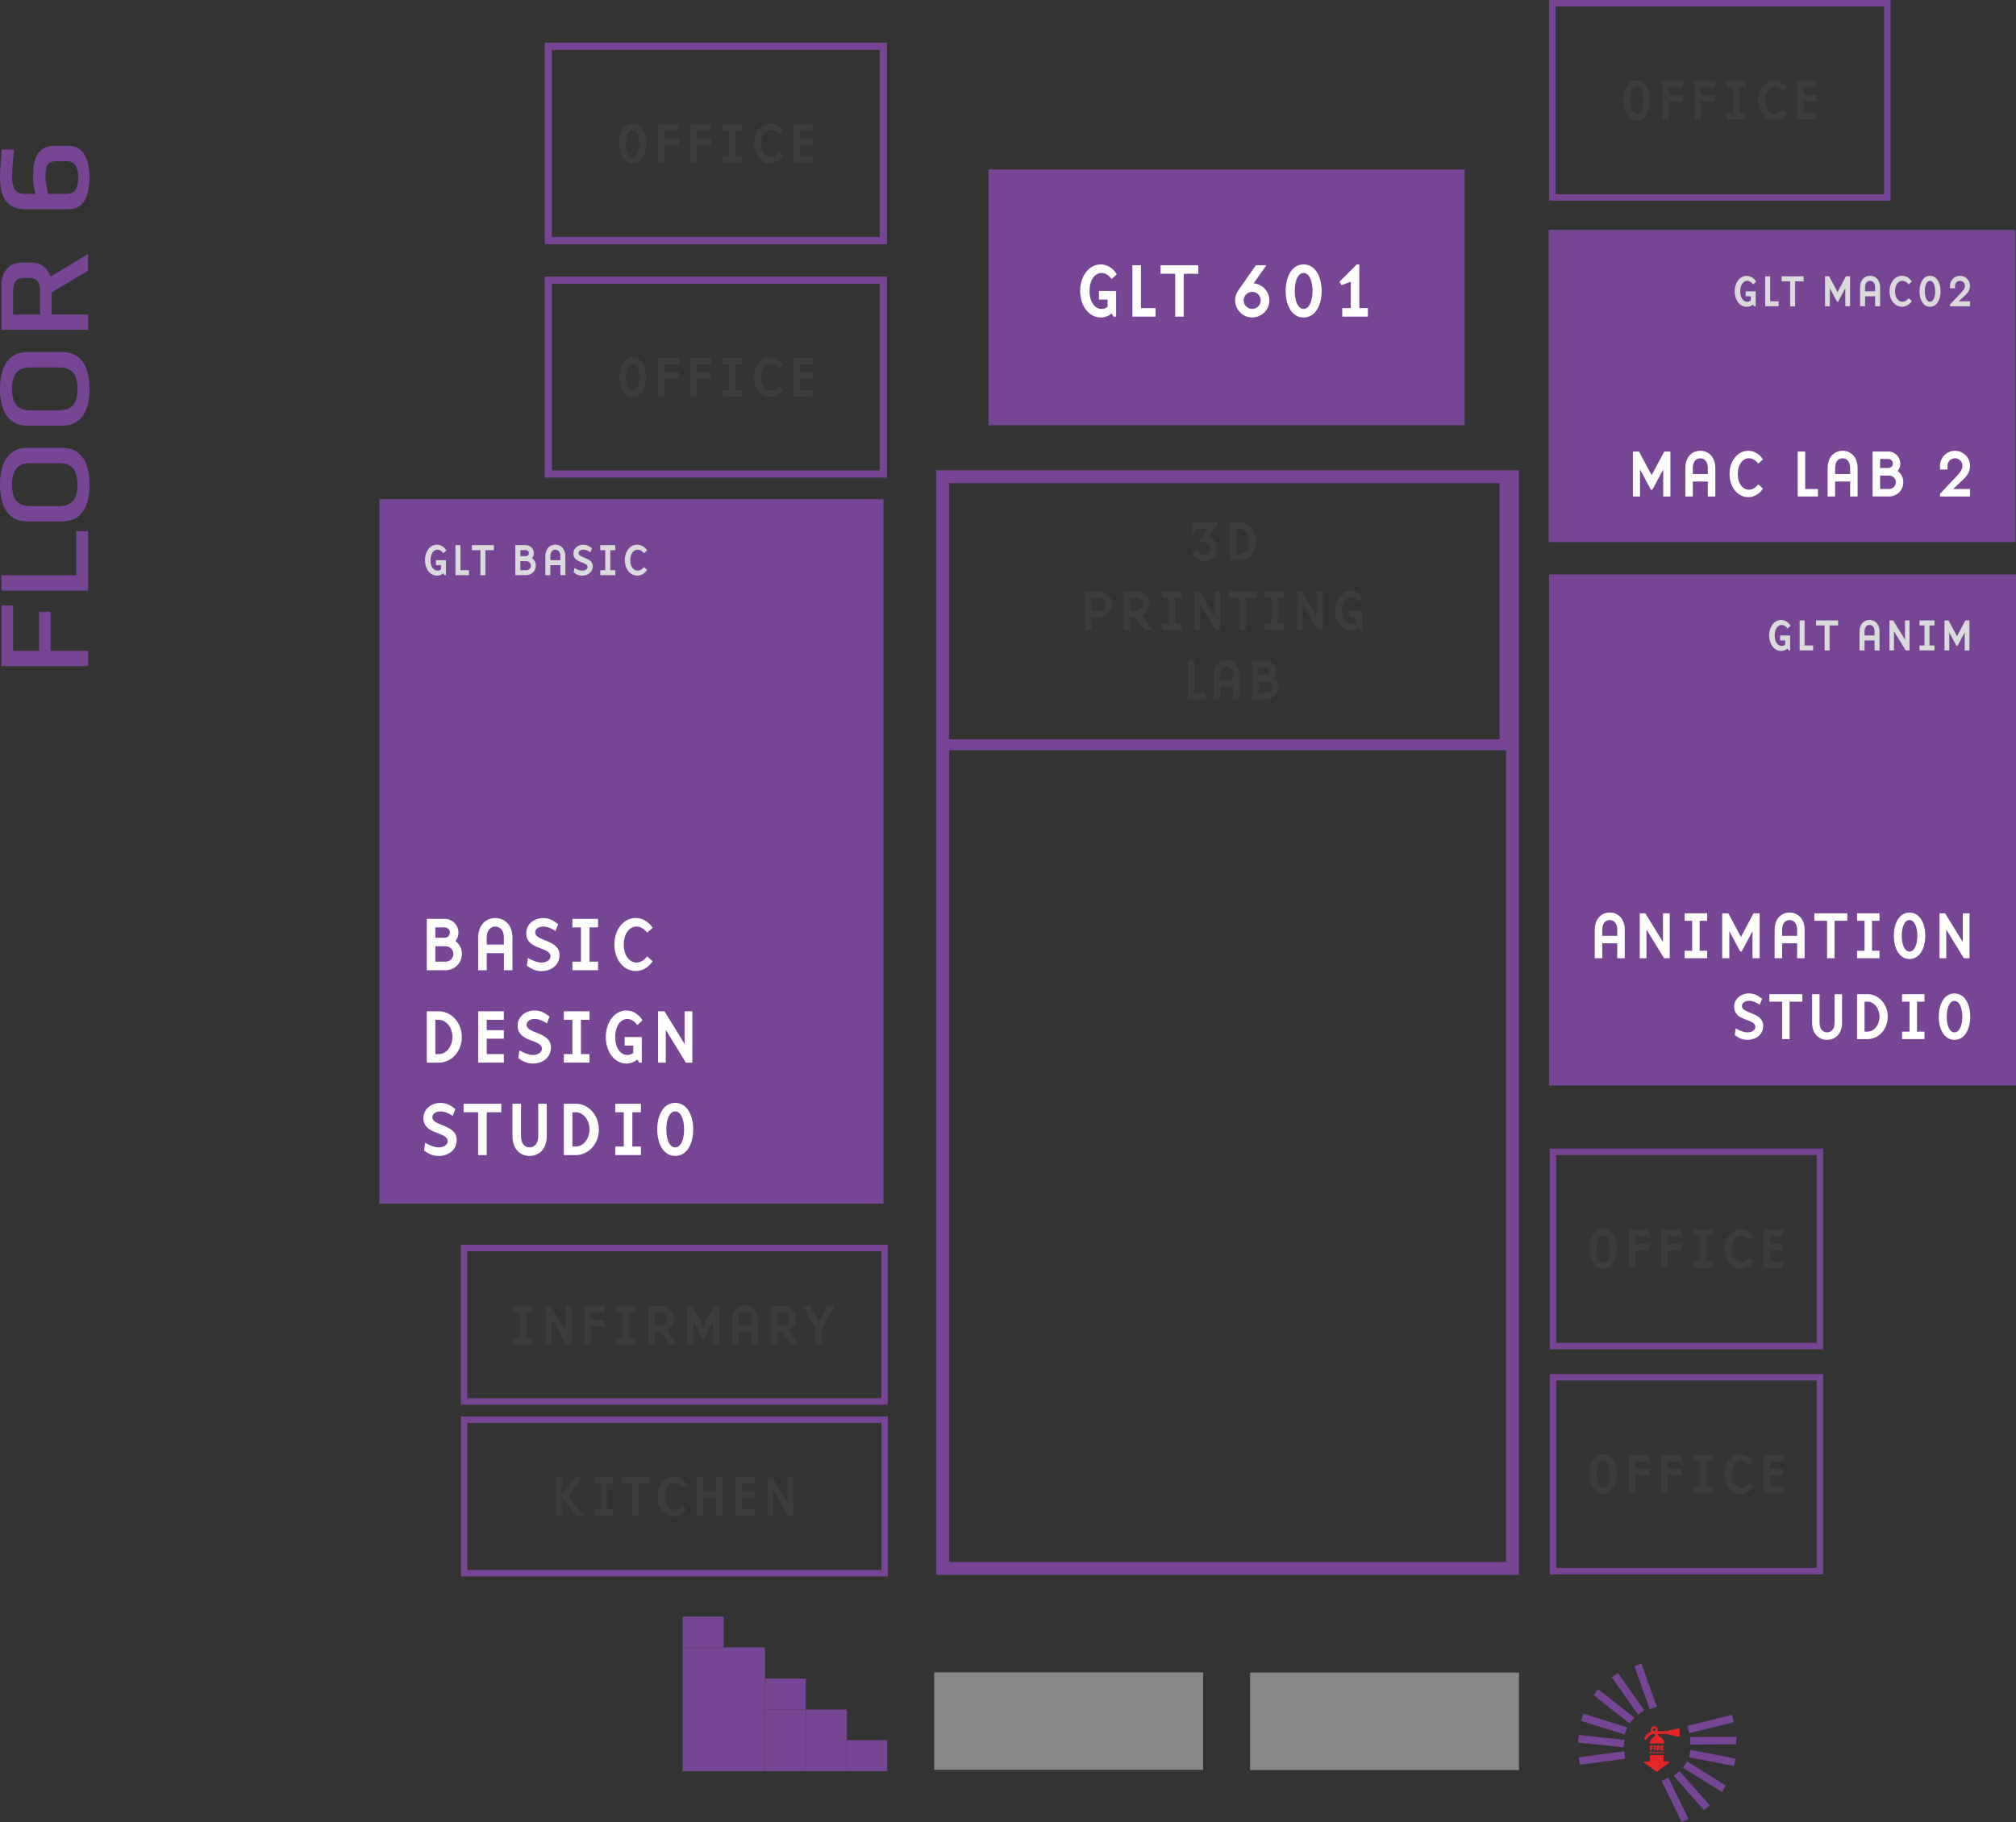 <?xml version="1.0" encoding="UTF-8"?>
<svg id="katman_1" data-name="katman 1" xmlns="http://www.w3.org/2000/svg" viewBox="0 0 628.01 567.74">
  <rect x="0" y="0" width="628.01" height="567.74" fill="#333333" stroke="none"/>
  <defs>
    <style>
      .cls-1 {
        fill: #3c3c3b;
      }

      .cls-2 {
        stroke-width: 3.41px;
      }

      .cls-2, .cls-3, .cls-4, .cls-5 {
        fill: none;
        stroke: #764695;
        stroke-miterlimit: 10;
      }

      .cls-3 {
        stroke-width: 4.01px;
      }

      .cls-6 {
        fill: #e52629;
      }

      .cls-4 {
        stroke-width: 2.24px;
      }

      .cls-5 {
        stroke-width: 2px;
      }

      .cls-7 {
        fill: #dadada;
      }

      .cls-8 {
        fill: #fff;
      }

      .cls-9 {
        fill: #878787;
      }

      .cls-10 {
        fill: #764695;
      }
    </style>
  </defs>
  <rect class="cls-3" x="293.64" y="148.53" width="177.52" height="340.19"/>
  <polygon class="cls-10" points="506.28 547.98 492.09 549.9 491.8 547.59 505.98 545.66 506.28 547.98"/>
  <polygon class="cls-10" points="505.77 544.43 491.56 542.97 491.82 540.64 506.03 542.11 505.77 544.43"/>
  <polygon class="cls-10" points="506.12 540.45 492.51 536.21 493.24 533.98 506.84 538.22 506.12 540.45"/>
  <polygon class="cls-10" points="507.61 537.01 496.41 528.18 497.88 526.36 509.08 535.18 507.61 537.01"/>
  <polygon class="cls-10" points="510.3 534.27 502.07 522.63 504 521.3 512.23 532.94 510.3 534.27"/>
  <polygon class="cls-10" points="513.92 532.58 509.12 519.16 511.34 518.39 516.14 531.81 513.92 532.58"/>
  <g>
    <polygon class="cls-10" points="525.66 537.78 539.55 534.33 540.1 536.6 526.21 540.05 525.66 537.78"/>
    <polygon class="cls-10" points="526.56 541.25 540.84 541.16 540.83 543.5 526.55 543.59 526.56 541.25"/>
    <polygon class="cls-10" points="526.63 545.25 540.62 547.98 540.15 550.28 526.16 547.55 526.63 545.25"/>
    <polygon class="cls-10" points="525.53 548.83 537.62 556.39 536.36 558.36 524.27 550.81 525.53 548.83"/>
    <polygon class="cls-10" points="523.16 551.84 532.6 562.52 530.83 564.05 521.38 553.38 523.16 551.84"/>
    <polygon class="cls-10" points="519.74 553.92 525.97 566.74 523.85 567.74 517.62 554.92 519.74 553.92"/>
  </g>
  <g>
    <path class="cls-6" d="M514.98,543.81v.43s-.53,0-.53,0v.24s.44-.02.44-.02v.41s-.43.01-.43.01l.02.5-.49.03v-1.56s.98-.04.98-.04Z"/>
    <path class="cls-6" d="M515.67,543.84v1.52s-.48.03-.48.03l-.02-1.53.5-.02Z"/>
    <path class="cls-6" d="M516.48,544.9l-.08.02.02.48h-.48s-.02-1.51-.02-1.51l.74-.04.37.06.04.82-.16.08.3.43-.44.2-.29-.54ZM516.36,544.56l.25-.02v-.32s-.26,0-.26,0v.34Z"/>
    <path class="cls-6" d="M518.27,545.38h-.97s0-1.46,0-1.46l.09-.06.84-.02v.39s-.48,0-.48,0v.2s.35,0,.35,0v.36s-.38,0-.38,0v.21s.55-.01.55-.01v.4Z"/>
    <path class="cls-6" d="M514.18,546.29h-.3s0-.45,0-.45l.03-.02h.26s0,.11,0,.11h-.14s0,.06,0,.06h.11s0,.11,0,.11h-.11s0,.06,0,.06h.17s0,.12,0,.12Z"/>
    <path class="cls-6" d="M514.42,546.14l-.04.03v.12s-.17,0-.17,0l.03-.19.08-.05-.08-.05v-.17s.14,0,.14,0v.12s.04.04.04.04l.03-.03v-.12s.15,0,.15,0l-.02.17-.07.05.07.05.03.19h-.16s0-.11,0-.11l-.04-.03Z"/>
    <path class="cls-6" d="M515,545.95h-.12s.02.33.02.33h-.15s0-.33,0-.33h-.11s0-.13,0-.13h.35s0,.13,0,.13Z"/>
    <path class="cls-6" d="M515.2,545.82v.46s-.15,0-.15,0v-.47s.15,0,.15,0Z"/>
    <path class="cls-6" d="M515.65,546.28h-.14s0-.14,0-.14l-.1-.13v.26s-.14,0-.14,0v-.45s.13-.01.13-.01l.11.15v-.15s.14,0,.14,0v.46Z"/>
    <path class="cls-6" d="M515.8,545.82h.26s0,.13,0,.13h-.18v.2h.07s0-.12,0-.12h.14s-.01.26-.01.26h-.33s-.02-.38-.02-.38l.07-.09Z"/>
    <path class="cls-6" d="M516.5,545.82l.02.41-.06.05h-.29s-.03-.02-.03-.02v-.43s.14,0,.14,0v.31s.1-.01.1-.01v-.31s.13,0,.13,0Z"/>
    <path class="cls-6" d="M516.73,545.82v.46s-.15,0-.15,0v-.47s.15,0,.15,0Z"/>
    <path class="cls-6" d="M517.1,545.82v.13s-.14,0-.14,0v.03s.15.07.15.07v.23s-.3.03-.3.03v-.15s.15,0,.15,0v-.04s-.16-.09-.16-.09v-.19s.14-.01.14-.01h.16Z"/>
    <path class="cls-6" d="M517.4,546.12h-.09s0,.16,0,.16h-.14v-.45s.14,0,.14,0v.17s.09,0,.09,0v-.18s.15,0,.15,0v.48s-.15,0-.15,0v-.18Z"/>
    <path class="cls-6" d="M517.92,546.29h-.3s0-.45,0-.45l.03-.02h.26s0,.11,0,.11h-.14s0,.06,0,.06h.11s0,.11,0,.11h-.11s0,.06,0,.06h.17s0,.12,0,.12Z"/>
    <path class="cls-6" d="M518.15,546.14h-.02s0,.15,0,.15h-.15s0-.46,0-.46h.23s.11,0,.11,0v.25s-.04.03-.04.03l.09.13-.13.06-.09-.17ZM518.11,546.04h.08s0-.1,0-.1h-.08s0,.1,0,.1Z"/>
  </g>
  <path class="cls-6" d="M512.09,549.15l3.88,2.89c.06.05.15.05.21,0l3.88-2.89c.06-.04.08-.12.06-.19-.02-.07-.09-.12-.16-.12h-1.74v-1.79c0-.1-.08-.17-.17-.17h-3.93c-.1,0-.17.08-.17.17v1.79h-1.74c-.07,0-.14.05-.16.12-.02.07,0,.15.06.19Z"/>
  <path class="cls-6" d="M523.14,538.59s-.08-.05-.14-.05c-.02,0-.03,0-.05,0l-3.1.66c-.05,0-.09.03-.12.08-.03.04-.05.09-.05.14h-3.38c.06-.14.1-.29.1-.44,0-.3-.11-.57-.33-.78-.22-.22-.48-.33-.78-.33s-.57.11-.78.33c-.22.22-.33.48-.33.78,0,.2.06.4.17.6-.26.08-.51.2-.75.36-.24.16-.44.31-.59.46-.15.15-.29.31-.42.48-.13.17-.22.3-.26.37-.04.07-.08.13-.1.18-.06.11-.06.22-.02.34.04.12.11.2.22.26.06.03.13.05.2.05.18,0,.32-.08.39-.24.02-.04.05-.09.1-.17.05-.08.14-.2.28-.37.14-.17.29-.32.46-.46.16-.14.38-.26.63-.37.26-.11.52-.16.8-.16h.22v.77c-.46.14-.83.4-1.12.79-.29.39-.43.83-.43,1.32v.07h4.43v-.07c0-.53-.17-1-.5-1.41-.33-.41-.76-.66-1.27-.77v-.71h3.06c0,.05.02.1.05.14.03.04.07.07.12.08l3.1.66s.03,0,.05,0c.06,0,.1-.02.14-.05.06-.04.08-.1.08-.17v-2.22c0-.07-.03-.13-.08-.17ZM515.6,539.29c-.09.09-.19.13-.31.13s-.22-.04-.31-.13c-.09-.09-.13-.19-.13-.31s.04-.22.13-.31c.09-.09.19-.13.31-.13s.22.04.31.13c.09.09.13.19.13.31s-.04.22-.13.31Z"/>
  <rect class="cls-5" x="144.55" y="388.85" width="130.99" height="47.84"/>
  <rect class="cls-5" x="483.77" y="358.9" width="83.13" height="60.53"/>
  <rect class="cls-5" x="483.77" y="429.16" width="83.13" height="60.4"/>
  <rect class="cls-5" x="144.58" y="442.37" width="130.99" height="47.84"/>
  <g>
    <path class="cls-1" d="M175.04,472.29h-2v-12.01h2v5.53l3.96-5.53h2.45l-4.21,5.87,4.41,6.14h-2.45l-4.16-5.8v5.8Z"/>
    <path class="cls-1" d="M187.05,462.28h-2v-2h6v2h-2v8.01h2v2h-6v-2h2v-8.01Z"/>
    <path class="cls-1" d="M193.65,462.28v-2h8.8v2h-3.4v10.01h-2v-10.01h-3.4Z"/>
    <path class="cls-1" d="M209.93,460.08c1.48,0,3.02.92,3.87,2.3l-1.26,1.12c-.81-.99-1.62-1.42-2.52-1.42-1.58,0-2.95,1.6-2.95,4.21s1.37,4.2,2.95,4.2c.9,0,1.71-.41,2.52-1.42l1.26,1.12c-.85,1.39-2.39,2.3-3.87,2.3-3.02,0-5.06-2.79-5.06-6.19s2.03-6.21,5.06-6.21Z"/>
    <path class="cls-1" d="M223.08,464.69v-4.41h2v12.01h-2v-5.6h-4.02v5.6h-2v-12.01h2v4.41h4.02Z"/>
    <path class="cls-1" d="M229.08,460.28h6v2h-4v2.41h4v2h-4v3.6h4v2h-6v-12.01Z"/>
    <path class="cls-1" d="M245.3,460.28h1.8v12.01h-1.51l-4.7-7.67v7.67h-1.8v-12.01h1.49l4.72,7.67v-7.67Z"/>
  </g>
  <g>
    <path class="cls-1" d="M162.01,408.86h-2v-2h6v2h-2v8.01h2v2h-6v-2h2v-8.01Z"/>
    <path class="cls-1" d="M176.23,406.86h1.8v12.01h-1.51l-4.7-7.67v7.67h-1.8v-12.01h1.49l4.72,7.67v-7.67Z"/>
    <path class="cls-1" d="M182.02,406.86h6.41v2h-4.41v2.41h4.41v2h-4.41v5.6h-2v-12.01Z"/>
    <path class="cls-1" d="M194.03,408.86h-2v-2h6v2h-2v8.01h2v2h-6v-2h2v-8.01Z"/>
    <path class="cls-1" d="M210.95,418.87h-2.45l-2.88-4h-1.58v4h-2v-12.01h3.91c2.2,0,4,1.8,4,4.02,0,1.53-.88,2.9-2.18,3.55l3.19,4.45ZM207.94,410.88c0-1.12-.9-2.02-2-2.02h-1.91v4.01h1.91c1.1,0,2-.9,2-2Z"/>
    <path class="cls-1" d="M222.15,418.87v-7.24l-2.9,5.44h-.4l-2.9-5.44v7.24h-1.91v-12.01h1.64l3.37,6.32,3.37-6.32h1.64v12.01h-1.91Z"/>
    <path class="cls-1" d="M230.05,418.87h-2v-7.6c0-2.97,1.8-4.61,4-4.61s4.02,1.64,4.02,4.61v7.6h-2v-4h-4.02v4ZM234.06,411.28c0-1.76-.92-2.61-2.02-2.61s-2,.85-2,2.61v1.6h4.02v-1.6Z"/>
    <path class="cls-1" d="M248.97,418.87h-2.45l-2.88-4h-1.58v4h-2v-12.01h3.91c2.2,0,4,1.8,4,4.02,0,1.53-.88,2.9-2.18,3.55l3.19,4.45ZM245.96,410.88c0-1.12-.9-2.02-2-2.02h-1.91v4.01h1.91c1.1,0,2-.9,2-2Z"/>
    <path class="cls-1" d="M250.06,406.86h2.3l2.7,4.93,2.7-4.93h2.3l-4.02,7.2v4.81h-2v-4.81l-4-7.2Z"/>
  </g>
  <g id="glt601">
    <rect class="cls-10" x="307.92" y="52.82" width="148.35" height="79.67"/>
    <g>
      <path class="cls-8" d="M345.03,93.33h-2.69v-2.66h5.35v7.99h-.82l-.55-.98c-.98.79-2.18,1.25-3.36,1.25-3.86,0-6.48-3.72-6.48-8.26s2.62-8.28,6.48-8.28c1.9,0,3.86,1.22,4.94,3.07l-1.58,1.49c-1.03-1.32-2.06-1.9-3.19-1.9-2.02,0-3.72,2.14-3.72,5.62s1.7,5.59,3.72,5.59c.65,0,1.27-.19,1.9-.62v-2.3Z"/>
      <path class="cls-8" d="M355.42,96h4.54v2.66h-7.2v-16.01h2.66v13.35Z"/>
      <path class="cls-8" d="M361.54,85.31v-2.66h11.74v2.66h-4.54v13.35h-2.66v-13.35h-4.54Z"/>
      <path class="cls-8" d="M391.23,82.65h3.26l-3.96,5.64c2.74.22,4.9,2.52,4.9,5.3,0,2.93-2.4,5.33-5.35,5.33s-5.3-2.4-5.33-5.33c-.02-1.51.62-2.59,1.39-3.67l5.09-7.27ZM390.08,90.93c-1.46,0-2.67,1.2-2.67,2.66s1.2,2.66,2.67,2.66,2.66-1.2,2.66-2.66-1.2-2.66-2.66-2.66Z"/>
      <path class="cls-8" d="M406.09,82.39c3.6,0,5.62,3.74,5.62,8.28s-2.02,8.26-5.62,8.26-5.59-3.72-5.59-8.26,1.99-8.28,5.59-8.28ZM406.09,96.26c1.8,0,2.78-2.54,2.78-5.59s-.98-5.62-2.78-5.62-2.76,2.54-2.76,5.62.98,5.59,2.76,5.59Z"/>
      <path class="cls-8" d="M420.78,87.79l-2.9,1.08-.6-1.1,5.38-5.38h.79v13.61h2.66v2.66h-7.99v-2.66h2.66v-8.21Z"/>
    </g>
  </g>
  <rect class="cls-9" x="291.01" y="521.09" width="83.77" height="30.38"/>
  <rect class="cls-9" x="389.42" y="521.16" width="83.77" height="30.38"/>
  <g>
    <rect class="cls-10" x="212.66" y="503.7" width="12.79" height="9.67"/>
    <rect class="cls-10" x="238.23" y="523.04" width="12.79" height="9.67"/>
    <rect class="cls-10" x="225.45" y="513.37" width="12.79" height="9.67"/>
    <rect class="cls-10" x="251.02" y="532.71" width="12.79" height="9.67"/>
    <rect class="cls-10" x="263.59" y="542.21" width="12.79" height="9.67"/>
    <rect class="cls-10" x="212.66" y="513.37" width="25.57" height="38.51"/>
    <rect class="cls-10" x="238.23" y="532.71" width="12.79" height="19.17"/>
    <rect class="cls-10" x="251.02" y="542.38" width="12.57" height="9.5"/>
  </g>
  <g>
    <path class="cls-10" d="M27.44,207.55H.44v-18.89h3.64v14.12h8.11v-12.16h3.6v12.16h11.66v4.77Z"/>
    <path class="cls-10" d="M27.44,184.03H.44v-4.77h23.33v-13.75h3.68v18.52Z"/>
    <path class="cls-10" d="M8.43,139.55h11.03c6.31,0,8.43,5.33,8.43,11.46s-2.12,11.46-8.43,11.46h-11.03c-6.31,0-8.43-5.38-8.43-11.46s2.12-11.46,8.43-11.46ZM9.43,157.7h8.99c4.51,0,5.71-2.76,5.71-6.69s-1.2-6.69-5.71-6.69h-8.99c-4.47,0-5.67,2.76-5.67,6.69s1.2,6.69,5.67,6.69Z"/>
    <path class="cls-10" d="M8.43,109.71h11.03c6.31,0,8.43,5.33,8.43,11.46s-2.12,11.46-8.43,11.46h-11.03c-6.31,0-8.43-5.38-8.43-11.46s2.12-11.46,8.43-11.46ZM9.43,127.86h8.99c4.51,0,5.71-2.76,5.71-6.69s-1.2-6.69-5.71-6.69h-8.99c-4.47,0-5.67,2.76-5.67,6.69s1.2,6.69,5.67,6.69Z"/>
    <path class="cls-10" d="M27.44,84.36l-11.35,6.73v6.92h11.35v4.77H.44v-14.22c0-3.88,2.68-6.73,5.99-6.73h3.67c2.6,0,4.79,1.73,5.63,4.35l11.7-7.02v5.19ZM7.39,86.61c-2.24,0-3.32,1.12-3.32,4.07v7.34h8.39v-7.34c0-2.95-1.08-4.07-3.32-4.07h-1.76Z"/>
    <path class="cls-10" d="M17.18,45.45h4.23c5.15,0,6.47,5.14,6.47,9.87s-1.32,9.87-6.47,9.87h-13.38c-6.27,0-8.03-4.02-8.03-10.24,0-1.82.32-5.8.52-8.33h3.83s-.6,6.5-.6,7.9c0,5.33,1.72,5.89,4.55,5.89h2.84c-.6-1.64-.84-2.9-.84-5.85,0-6.97,2.76-9.12,6.87-9.12ZM20.73,60.42c2.6,0,3.63-1.78,3.63-5.1s-1.04-5.1-3.63-5.1h-3.04c-2.68,0-3.56,1.12-3.56,4.44,0,2.71.84,5.75.84,5.75h5.75Z"/>
  </g>
  <g>
    <path class="cls-1" d="M499.41,382.96c2.7,0,4.21,2.81,4.21,6.21s-1.51,6.19-4.21,6.19-4.2-2.79-4.2-6.19,1.49-6.21,4.2-6.21ZM499.41,393.37c1.35,0,2.09-1.91,2.09-4.2s-.74-4.21-2.09-4.21-2.07,1.91-2.07,4.21.74,4.2,2.07,4.2Z"/>
    <path class="cls-1" d="M507.42,383.16h6.41v2h-4.41v2.41h4.41v2h-4.41v5.6h-2v-12.01Z"/>
    <path class="cls-1" d="M517.43,383.16h6.41v2h-4.41v2.41h4.41v2h-4.41v5.6h-2v-12.01Z"/>
    <path class="cls-1" d="M529.43,385.16h-2v-2h6v2h-2v8.01h2v2h-6v-2h2v-8.01Z"/>
    <path class="cls-1" d="M542.3,382.96c1.48,0,3.03.92,3.87,2.3l-1.26,1.12c-.81-.99-1.62-1.42-2.52-1.42-1.58,0-2.95,1.6-2.95,4.21s1.37,4.2,2.95,4.2c.9,0,1.71-.41,2.52-1.42l1.26,1.12c-.85,1.39-2.39,2.3-3.87,2.3-3.02,0-5.06-2.79-5.06-6.19s2.04-6.21,5.06-6.21Z"/>
    <path class="cls-1" d="M549.45,383.16h6v2h-4v2.41h4v2h-4v3.6h4v2h-6v-12.01Z"/>
  </g>
  <g>
    <path class="cls-1" d="M499.41,453.16c2.7,0,4.21,2.81,4.21,6.21s-1.51,6.19-4.21,6.19-4.2-2.79-4.2-6.19,1.49-6.21,4.2-6.21ZM499.41,463.57c1.35,0,2.09-1.91,2.09-4.2s-.74-4.21-2.09-4.21-2.07,1.91-2.07,4.21.74,4.2,2.07,4.2Z"/>
    <path class="cls-1" d="M507.42,453.36h6.41v2h-4.41v2.41h4.41v2h-4.41v5.6h-2v-12.01Z"/>
    <path class="cls-1" d="M517.43,453.36h6.41v2h-4.41v2.41h4.41v2h-4.41v5.6h-2v-12.01Z"/>
    <path class="cls-1" d="M529.43,455.36h-2v-2h6v2h-2v8.01h2v2h-6v-2h2v-8.01Z"/>
    <path class="cls-1" d="M542.3,453.16c1.48,0,3.03.92,3.87,2.3l-1.26,1.12c-.81-.99-1.62-1.42-2.52-1.42-1.58,0-2.95,1.6-2.95,4.21s1.37,4.2,2.95,4.2c.9,0,1.71-.41,2.52-1.42l1.26,1.12c-.85,1.39-2.39,2.3-3.87,2.3-3.02,0-5.06-2.79-5.06-6.19s2.04-6.21,5.06-6.21Z"/>
    <path class="cls-1" d="M549.45,453.36h6v2h-4v2.41h4v2h-4v3.6h4v2h-6v-12.01Z"/>
  </g>
  <rect class="cls-4" x="170.8" y="14.42" width="104.38" height="60.53"/>
  <rect class="cls-4" x="170.8" y="87.3" width="104.38" height="60.4"/>
  <g>
    <path class="cls-1" d="M197.07,38.48c2.7,0,4.21,2.81,4.21,6.21s-1.51,6.19-4.21,6.19-4.19-2.79-4.19-6.19,1.49-6.21,4.19-6.21ZM197.07,48.89c1.35,0,2.09-1.91,2.09-4.2s-.74-4.21-2.09-4.21-2.07,1.91-2.07,4.21.74,4.2,2.07,4.2Z"/>
    <path class="cls-1" d="M205.08,38.68h6.41v2h-4.41v2.41h4.41v2h-4.41v5.6h-2v-12.01Z"/>
    <path class="cls-1" d="M215.09,38.68h6.41v2h-4.41v2.41h4.41v2h-4.41v5.6h-2v-12.01Z"/>
    <path class="cls-1" d="M227.09,40.68h-2v-2h6v2h-2v8.01h2v2h-6v-2h2v-8.01Z"/>
    <path class="cls-1" d="M239.96,38.48c1.48,0,3.03.92,3.87,2.3l-1.26,1.12c-.81-.99-1.62-1.42-2.52-1.42-1.58,0-2.95,1.6-2.95,4.21s1.37,4.2,2.95,4.2c.9,0,1.71-.41,2.52-1.42l1.26,1.12c-.85,1.39-2.39,2.3-3.87,2.3-3.02,0-5.06-2.79-5.06-6.19s2.04-6.21,5.06-6.21Z"/>
    <path class="cls-1" d="M247.11,38.68h6v2h-4v2.41h4v2h-4v3.6h4v2h-6v-12.01Z"/>
  </g>
  <g>
    <path class="cls-1" d="M197.07,111.3c2.7,0,4.21,2.81,4.21,6.21s-1.51,6.19-4.21,6.19-4.19-2.79-4.19-6.19,1.49-6.21,4.19-6.21ZM197.07,121.71c1.35,0,2.09-1.91,2.09-4.2s-.74-4.21-2.09-4.21-2.07,1.91-2.07,4.21.74,4.2,2.07,4.2Z"/>
    <path class="cls-1" d="M205.08,111.5h6.41v2h-4.41v2.41h4.41v2h-4.41v5.6h-2v-12.01Z"/>
    <path class="cls-1" d="M215.09,111.5h6.41v2h-4.41v2.41h4.41v2h-4.41v5.6h-2v-12.01Z"/>
    <path class="cls-1" d="M227.09,113.5h-2v-2h6v2h-2v8.01h2v2h-6v-2h2v-8.01Z"/>
    <path class="cls-1" d="M239.96,111.3c1.48,0,3.03.92,3.87,2.3l-1.26,1.12c-.81-.99-1.62-1.42-2.52-1.42-1.58,0-2.95,1.6-2.95,4.21s1.37,4.2,2.95,4.2c.9,0,1.71-.41,2.52-1.42l1.26,1.12c-.85,1.39-2.39,2.3-3.87,2.3-3.02,0-5.06-2.79-5.06-6.19s2.04-6.21,5.06-6.21Z"/>
    <path class="cls-1" d="M247.11,111.5h6v2h-4v2.41h4v2h-4v3.6h4v2h-6v-12.01Z"/>
  </g>
  <rect class="cls-5" x="483.56" y="1" width="104.38" height="60.53"/>
  <g>
    <path class="cls-1" d="M509.83,25.06c2.7,0,4.21,2.81,4.21,6.21s-1.51,6.19-4.21,6.19-4.19-2.79-4.19-6.19,1.49-6.21,4.19-6.21ZM509.83,35.47c1.35,0,2.09-1.91,2.09-4.2s-.74-4.21-2.09-4.21-2.07,1.91-2.07,4.21.74,4.2,2.07,4.2Z"/>
    <path class="cls-1" d="M517.84,25.26h6.41v2h-4.41v2.41h4.41v2h-4.41v5.6h-2v-12.01Z"/>
    <path class="cls-1" d="M527.84,25.26h6.41v2h-4.41v2.41h4.41v2h-4.41v5.6h-2v-12.01Z"/>
    <path class="cls-1" d="M539.85,27.26h-2v-2h6v2h-2v8.01h2v2h-6v-2h2v-8.01Z"/>
    <path class="cls-1" d="M552.72,25.06c1.48,0,3.03.92,3.87,2.3l-1.26,1.12c-.81-.99-1.62-1.42-2.52-1.42-1.58,0-2.95,1.6-2.95,4.21s1.37,4.2,2.95,4.2c.9,0,1.71-.41,2.52-1.42l1.26,1.12c-.85,1.39-2.39,2.3-3.87,2.3-3.02,0-5.06-2.79-5.06-6.19s2.04-6.21,5.06-6.21Z"/>
    <path class="cls-1" d="M559.87,25.26h6v2h-4v2.41h4v2h-4v3.6h4v2h-6v-12.01Z"/>
  </g>
  <g id="gltbasic">
    <rect class="cls-10" x="118.21" y="155.54" width="156.97" height="219.49"/>
    <g>
      <path class="cls-8" d="M132.95,286.31h5.59c2.35,0,4.27,1.92,4.27,4.27,0,1.1-.34,1.92-.94,2.64,1.22.94,2.02,2.28,2.02,4.03,0,2.81-2.28,5.06-5.06,5.06h-5.88v-16.01ZM135.61,292.19h2.93c.89,0,1.61-.72,1.61-1.61s-.72-1.61-1.61-1.61h-2.93v3.22ZM135.61,299.65h3.22c1.32,0,2.4-1.08,2.4-2.4s-1.08-2.4-2.4-2.4h-3.22v4.8Z"/>
      <path class="cls-8" d="M151.62,302.32h-2.66v-10.13c0-3.96,2.4-6.14,5.33-6.14s5.35,2.18,5.35,6.14v10.13h-2.66v-5.33h-5.35v5.33ZM156.97,292.19c0-2.35-1.22-3.48-2.69-3.48s-2.67,1.13-2.67,3.48v2.14h5.35v-2.14Z"/>
      <path class="cls-8" d="M168.64,302.58c-1.73,0-3.02-.55-4.51-1.7l.31-2.38c1.61.86,2.93,1.42,4.3,1.42,1.2,0,2.74-.65,2.74-1.94,0-3.05-7.56-1.87-7.56-7.22,0-2.78,2.45-4.7,5.28-4.7,1.8,0,3.02.62,4.68,1.92l-.84,2.11c-1.13-.74-2.47-1.39-3.74-1.39-1.61,0-2.59.86-2.59,1.82,0,2.86,7.58,2.14,7.58,7.06,0,3.29-2.76,5.02-5.64,5.02Z"/>
      <path class="cls-8" d="M180.97,288.97h-2.66v-2.66h7.99v2.66h-2.66v10.68h2.66v2.66h-7.99v-2.66h2.66v-10.68Z"/>
      <path class="cls-8" d="M198.13,286.04c1.97,0,4.03,1.22,5.16,3.07l-1.68,1.49c-1.08-1.32-2.16-1.9-3.36-1.9-2.11,0-3.94,2.14-3.94,5.62s1.82,5.59,3.94,5.59c1.2,0,2.28-.55,3.36-1.9l1.68,1.49c-1.13,1.85-3.19,3.07-5.16,3.07-4.03,0-6.74-3.72-6.74-8.26s2.71-8.28,6.74-8.28Z"/>
      <path class="cls-8" d="M132.95,315.11h3.74c3.96,0,7.18,3.58,7.18,8.02s-3.22,7.99-7.18,7.99h-3.74v-16.01ZM135.61,328.45h1.08c2.33,0,4.25-2.4,4.25-5.33s-1.92-5.35-4.25-5.35h-1.08v10.68Z"/>
      <path class="cls-8" d="M148.96,315.11h7.99v2.66h-5.33v3.22h5.33v2.66h-5.33v4.8h5.33v2.66h-7.99v-16.01Z"/>
      <path class="cls-8" d="M165.97,331.38c-1.73,0-3.02-.55-4.51-1.7l.31-2.38c1.61.86,2.93,1.42,4.3,1.42,1.2,0,2.74-.65,2.74-1.94,0-3.05-7.56-1.87-7.56-7.22,0-2.78,2.45-4.71,5.28-4.71,1.8,0,3.02.62,4.68,1.92l-.84,2.11c-1.13-.74-2.47-1.39-3.74-1.39-1.61,0-2.59.86-2.59,1.82,0,2.86,7.58,2.14,7.58,7.06,0,3.29-2.76,5.02-5.64,5.02Z"/>
      <path class="cls-8" d="M178.31,317.77h-2.66v-2.66h7.99v2.66h-2.66v10.68h2.66v2.66h-7.99v-2.66h2.66v-10.68Z"/>
      <path class="cls-8" d="M197.27,325.79h-2.69v-2.66h5.35v7.99h-.82l-.55-.98c-.98.79-2.18,1.25-3.36,1.25-3.86,0-6.48-3.72-6.48-8.26s2.62-8.28,6.48-8.28c1.9,0,3.86,1.22,4.94,3.07l-1.58,1.49c-1.03-1.32-2.06-1.9-3.19-1.9-2.02,0-3.72,2.14-3.72,5.62s1.7,5.59,3.72,5.59c.65,0,1.27-.19,1.9-.62v-2.3Z"/>
      <path class="cls-8" d="M213.28,315.11h2.4v16.01h-2.02l-6.26-10.22v10.22h-2.4v-16.01h1.99l6.29,10.22v-10.22Z"/>
      <path class="cls-8" d="M136.62,360.18c-1.73,0-3.02-.55-4.51-1.7l.31-2.38c1.61.86,2.93,1.42,4.3,1.42,1.2,0,2.74-.65,2.74-1.94,0-3.05-7.56-1.87-7.56-7.22,0-2.78,2.45-4.7,5.28-4.7,1.8,0,3.02.62,4.68,1.92l-.84,2.11c-1.13-.74-2.47-1.39-3.74-1.39-1.61,0-2.59.86-2.59,1.82,0,2.86,7.58,2.14,7.58,7.06,0,3.29-2.76,5.02-5.64,5.02Z"/>
      <path class="cls-8" d="M144.42,346.57v-2.66h11.74v2.66h-4.54v13.35h-2.67v-13.35h-4.54Z"/>
      <path class="cls-8" d="M162.3,343.91v10.15c0,2.33,1.2,3.46,2.67,3.46s2.69-1.13,2.69-3.46v-10.15h2.66v10.15c0,3.94-2.4,6.12-5.35,6.12s-5.33-2.18-5.33-6.12v-10.15h2.66Z"/>
      <path class="cls-8" d="M175.64,343.91h3.74c3.96,0,7.18,3.58,7.18,8.02s-3.22,7.99-7.18,7.99h-3.74v-16.01ZM178.31,357.25h1.08c2.33,0,4.25-2.4,4.25-5.33s-1.92-5.35-4.25-5.35h-1.08v10.68Z"/>
      <path class="cls-8" d="M194.32,346.57h-2.66v-2.66h7.99v2.66h-2.66v10.68h2.66v2.66h-7.99v-2.66h2.66v-10.68Z"/>
      <path class="cls-8" d="M210.33,343.64c3.6,0,5.62,3.74,5.62,8.28s-2.02,8.26-5.62,8.26-5.59-3.72-5.59-8.26,1.99-8.28,5.59-8.28ZM210.33,357.52c1.8,0,2.78-2.54,2.78-5.59s-.98-5.62-2.78-5.62-2.76,2.54-2.76,5.62.98,5.59,2.76,5.59Z"/>
    </g>
    <g>
      <path class="cls-7" d="M137.37,176.1h-1.57v-1.55h3.12v4.66h-.48l-.32-.57c-.57.46-1.27.73-1.96.73-2.25,0-3.78-2.17-3.78-4.82s1.53-4.83,3.78-4.83c1.11,0,2.26.71,2.89,1.79l-.92.87c-.6-.77-1.2-1.11-1.86-1.11-1.18,0-2.17,1.25-2.17,3.28s1,3.26,2.17,3.26c.38,0,.74-.11,1.11-.36v-1.34Z"/>
      <path class="cls-7" d="M143.43,177.66h2.65v1.55h-4.2v-9.34h1.55v7.79Z"/>
      <path class="cls-7" d="M147,171.43v-1.56h6.85v1.56h-2.65v7.79h-1.55v-7.79h-2.65Z"/>
      <path class="cls-7" d="M160.54,169.87h3.26c1.37,0,2.49,1.12,2.49,2.49,0,.64-.2,1.12-.55,1.54.71.55,1.18,1.33,1.18,2.35,0,1.64-1.33,2.96-2.96,2.96h-3.43v-9.34ZM162.1,173.3h1.71c.52,0,.94-.42.94-.94s-.42-.94-.94-.94h-1.71v1.88ZM162.1,177.66h1.88c.77,0,1.4-.63,1.4-1.4s-.63-1.4-1.4-1.4h-1.88v2.8Z"/>
      <path class="cls-7" d="M171.43,179.21h-1.55v-5.91c0-2.31,1.4-3.59,3.11-3.59s3.12,1.27,3.12,3.59v5.91h-1.55v-3.11h-3.12v3.11ZM174.56,173.3c0-1.37-.71-2.03-1.57-2.03s-1.55.66-1.55,2.03v1.25h3.12v-1.25Z"/>
      <path class="cls-7" d="M181.36,179.37c-1.01,0-1.77-.32-2.63-.99l.18-1.39c.94.5,1.71.83,2.51.83.7,0,1.6-.38,1.6-1.13,0-1.78-4.41-1.09-4.41-4.22,0-1.62,1.43-2.75,3.08-2.75,1.05,0,1.76.36,2.73,1.12l-.49,1.23c-.66-.43-1.44-.81-2.19-.81-.94,0-1.51.5-1.51,1.06,0,1.67,4.43,1.25,4.43,4.12,0,1.92-1.61,2.93-3.29,2.93Z"/>
      <path class="cls-7" d="M188.55,171.43h-1.55v-1.56h4.67v1.56h-1.56v6.23h1.56v1.55h-4.67v-1.55h1.55v-6.23Z"/>
      <path class="cls-7" d="M198.57,169.72c1.15,0,2.35.71,3.01,1.79l-.98.87c-.63-.77-1.26-1.11-1.96-1.11-1.23,0-2.3,1.25-2.3,3.28s1.06,3.26,2.3,3.26c.7,0,1.33-.32,1.96-1.11l.98.87c-.66,1.08-1.86,1.79-3.01,1.79-2.35,0-3.94-2.17-3.94-4.82s1.58-4.83,3.94-4.83Z"/>
    </g>
  </g>
  <g id="gltanim">
    <rect class="cls-10" x="482.53" y="178.99" width="145.48" height="159.25"/>
    <g>
      <path class="cls-7" d="M556.1,199.56h-1.57v-1.55h3.12v4.66h-.48l-.32-.57c-.57.46-1.27.73-1.96.73-2.25,0-3.78-2.17-3.78-4.82s1.53-4.83,3.78-4.83c1.11,0,2.26.71,2.89,1.79l-.92.87c-.6-.77-1.2-1.11-1.86-1.11-1.18,0-2.17,1.25-2.17,3.28s1,3.26,2.17,3.26c.38,0,.74-.11,1.11-.36v-1.34Z"/>
      <path class="cls-7" d="M562.16,201.11h2.65v1.55h-4.2v-9.34h1.55v7.79Z"/>
      <path class="cls-7" d="M565.73,194.88v-1.56h6.85v1.56h-2.65v7.79h-1.55v-7.79h-2.65Z"/>
      <path class="cls-7" d="M580.82,202.67h-1.55v-5.91c0-2.31,1.4-3.59,3.11-3.59s3.12,1.27,3.12,3.59v5.91h-1.55v-3.11h-3.12v3.11ZM583.95,196.76c0-1.37-.71-2.03-1.57-2.03s-1.55.66-1.55,2.03v1.25h3.12v-1.25Z"/>
      <path class="cls-7" d="M593.44,193.33h1.4v9.34h-1.18l-3.66-5.97v5.97h-1.4v-9.34h1.16l3.67,5.97v-5.97Z"/>
      <path class="cls-7" d="M599.5,194.88h-1.55v-1.56h4.67v1.56h-1.56v6.23h1.56v1.55h-4.67v-1.55h1.55v-6.23Z"/>
      <path class="cls-7" d="M612.03,202.67v-5.63l-2.25,4.23h-.31l-2.25-4.23v5.63h-1.49v-9.34h1.27l2.62,4.92,2.62-4.92h1.27v9.34h-1.48Z"/>
    </g>
    <g>
      <path class="cls-8" d="M499.12,298.58h-2.33v-8.86c0-3.46,2.1-5.38,4.66-5.38s4.68,1.91,4.68,5.38v8.86h-2.33v-4.66h-4.68v4.66ZM503.8,289.72c0-2.06-1.07-3.04-2.35-3.04s-2.33.99-2.33,3.04v1.87h4.68v-1.87Z"/>
      <path class="cls-8" d="M518.04,284.58h2.1v14h-1.76l-5.48-8.94v8.94h-2.1v-14h1.74l5.5,8.94v-8.94Z"/>
      <path class="cls-8" d="M527.13,286.91h-2.33v-2.33h6.99v2.33h-2.33v9.34h2.33v2.33h-6.99v-2.33h2.33v-9.34Z"/>
      <path class="cls-8" d="M545.93,298.58v-8.44l-3.38,6.34h-.46l-3.38-6.34v8.44h-2.23v-14h1.91l3.93,7.37,3.93-7.37h1.91v14h-2.22Z"/>
      <path class="cls-8" d="M555.15,298.58h-2.33v-8.86c0-3.46,2.1-5.38,4.66-5.38s4.68,1.91,4.68,5.38v8.86h-2.33v-4.66h-4.68v4.66ZM559.83,289.72c0-2.06-1.07-3.04-2.35-3.04s-2.33.99-2.33,3.04v1.87h4.68v-1.87Z"/>
      <path class="cls-8" d="M565.19,286.91v-2.33h10.27v2.33h-3.97v11.67h-2.33v-11.67h-3.97Z"/>
      <path class="cls-8" d="M580.83,286.91h-2.33v-2.33h6.99v2.33h-2.33v9.34h2.33v2.33h-6.99v-2.33h2.33v-9.34Z"/>
      <path class="cls-8" d="M594.84,284.35c3.15,0,4.91,3.28,4.91,7.24s-1.76,7.22-4.91,7.22-4.89-3.25-4.89-7.22,1.74-7.24,4.89-7.24ZM594.84,296.48c1.57,0,2.44-2.23,2.44-4.89s-.86-4.91-2.44-4.91-2.42,2.23-2.42,4.91.86,4.89,2.42,4.89Z"/>
      <path class="cls-8" d="M611.43,284.58h2.1v14h-1.76l-5.48-8.94v8.94h-2.1v-14h1.74l5.5,8.94v-8.94Z"/>
      <path class="cls-8" d="M544.35,324.01c-1.51,0-2.65-.48-3.95-1.49l.27-2.08c1.41.76,2.56,1.24,3.76,1.24,1.05,0,2.39-.57,2.39-1.7,0-2.67-6.61-1.64-6.61-6.32,0-2.44,2.14-4.12,4.62-4.12,1.58,0,2.65.55,4.09,1.68l-.74,1.85c-.99-.65-2.16-1.22-3.28-1.22-1.41,0-2.27.76-2.27,1.6,0,2.5,6.63,1.87,6.63,6.17,0,2.88-2.41,4.39-4.93,4.39Z"/>
      <path class="cls-8" d="M551.18,312.11v-2.33h10.27v2.33h-3.97v11.67h-2.33v-11.67h-3.97Z"/>
      <path class="cls-8" d="M566.82,309.78v8.88c0,2.04,1.05,3.02,2.33,3.02s2.35-.99,2.35-3.02v-8.88h2.33v8.88c0,3.44-2.1,5.35-4.68,5.35s-4.66-1.91-4.66-5.35v-8.88h2.33Z"/>
      <path class="cls-8" d="M578.5,309.78h3.28c3.46,0,6.28,3.13,6.28,7.01s-2.81,6.99-6.28,6.99h-3.28v-14ZM580.83,321.45h.95c2.04,0,3.72-2.1,3.72-4.66s-1.68-4.68-3.72-4.68h-.95v9.34Z"/>
      <path class="cls-8" d="M594.84,312.11h-2.33v-2.33h6.99v2.33h-2.33v9.34h2.33v2.33h-6.99v-2.33h2.33v-9.34Z"/>
      <path class="cls-8" d="M608.84,309.55c3.15,0,4.91,3.28,4.91,7.24s-1.76,7.22-4.91,7.22-4.89-3.25-4.89-7.22,1.74-7.24,4.89-7.24ZM608.84,321.68c1.58,0,2.44-2.23,2.44-4.89s-.86-4.91-2.44-4.91-2.41,2.23-2.41,4.91.86,4.89,2.41,4.89Z"/>
    </g>
  </g>
  <rect class="cls-2" x="293.67" y="148.46" width="175.19" height="83.6"/>
  <g>
    <path class="cls-1" d="M379.09,170.86c0,2.2-1.8,4-4.02,4-1.84,0-3.31-1.21-3.82-2.83l1.89-.67c.22.81.97,1.49,1.93,1.49,1.1,0,2-.9,2-2s-.9-2-2-2h-1.49v-.61l2.65-3.6h-3.24l-.97,1.6h-.59v-3.6h7.87v.99l-2.63,3.53c1.37.63,2.43,1.96,2.43,3.69Z"/>
    <path class="cls-1" d="M383.08,162.65h2.81c2.97,0,5.38,2.68,5.38,6.01s-2.41,6-5.38,6h-2.81v-12.01ZM385.08,172.66h.81c1.75,0,3.19-1.8,3.19-4s-1.44-4.02-3.19-4.02h-.81v8.01Z"/>
    <path class="cls-1" d="M346.46,188.27c0,2.2-1.8,4-4,4h-2.41v4h-2v-12.01h4.41c2.2,0,4,1.8,4,4.02ZM344.46,188.27c0-1.12-.9-2.02-2-2.02h-2.41v4.01h2.41c1.1,0,2-.9,2-2Z"/>
    <path class="cls-1" d="M358.97,196.26h-2.45l-2.88-4h-1.58v4h-2v-12.01h3.91c2.2,0,4,1.8,4,4.02,0,1.53-.88,2.9-2.18,3.55l3.19,4.45ZM355.97,188.27c0-1.12-.9-2.02-2-2.02h-1.91v4.01h1.91c1.1,0,2-.9,2-2Z"/>
    <path class="cls-1" d="M364.06,186.25h-2v-2h6v2h-2v8.01h2v2h-6v-2h2v-8.01Z"/>
    <path class="cls-1" d="M378.29,184.25h1.8v12.01h-1.51l-4.7-7.67v7.67h-1.8v-12.01h1.5l4.72,7.67v-7.67Z"/>
    <path class="cls-1" d="M382.68,186.25v-2h8.8v2h-3.4v10.01h-2v-10.01h-3.4Z"/>
    <path class="cls-1" d="M396.09,186.25h-2v-2h6v2h-2v8.01h2v2h-6v-2h2v-8.01Z"/>
    <path class="cls-1" d="M410.31,184.25h1.8v12.01h-1.51l-4.7-7.67v7.67h-1.8v-12.01h1.49l4.72,7.67v-7.67Z"/>
    <path class="cls-1" d="M422.31,192.27h-2.02v-2h4.01v6h-.61l-.41-.74c-.74.59-1.64.94-2.52.94-2.9,0-4.86-2.79-4.86-6.19s1.96-6.21,4.86-6.21c1.42,0,2.9.92,3.71,2.3l-1.19,1.12c-.77-.99-1.55-1.42-2.39-1.42-1.51,0-2.79,1.6-2.79,4.21s1.28,4.2,2.79,4.2c.49,0,.95-.14,1.42-.47v-1.73Z"/>
    <path class="cls-1" d="M372.07,215.86h3.4v2h-5.4v-12.01h2v10.01Z"/>
    <path class="cls-1" d="M380.07,217.86h-2v-7.6c0-2.97,1.8-4.61,4-4.61s4.02,1.64,4.02,4.61v7.6h-2v-4h-4.02v4ZM384.08,210.26c0-1.76-.92-2.61-2.02-2.61s-2,.85-2,2.61v1.6h4.02v-1.6Z"/>
    <path class="cls-1" d="M390.07,205.85h4.2c1.76,0,3.21,1.44,3.21,3.21,0,.83-.25,1.44-.7,1.98.92.7,1.51,1.71,1.51,3.03,0,2.11-1.71,3.8-3.8,3.8h-4.41v-12.01ZM392.07,210.26h2.2c.67,0,1.21-.54,1.21-1.21s-.54-1.21-1.21-1.21h-2.2v2.41ZM392.07,215.86h2.41c.99,0,1.8-.81,1.8-1.8s-.81-1.8-1.8-1.8h-2.41v3.6Z"/>
  </g>
  <g id="gltmac02">
    <rect class="cls-10" x="482.44" y="71.62" width="145.41" height="97.29"/>
    <g>
      <path class="cls-8" d="M518.11,154.7v-8.44l-3.38,6.34h-.46l-3.38-6.34v8.44h-2.22v-14h1.91l3.93,7.37,3.93-7.37h1.91v14h-2.23Z"/>
      <path class="cls-8" d="M527.33,154.7h-2.33v-8.86c0-3.46,2.1-5.38,4.66-5.38s4.68,1.91,4.68,5.38v8.86h-2.33v-4.66h-4.68v4.66ZM532.01,145.84c0-2.06-1.07-3.04-2.35-3.04s-2.33.99-2.33,3.04v1.87h4.68v-1.87Z"/>
      <path class="cls-8" d="M544.68,140.46c1.72,0,3.53,1.07,4.51,2.69l-1.47,1.3c-.94-1.15-1.89-1.66-2.94-1.66-1.85,0-3.44,1.87-3.44,4.91s1.6,4.89,3.44,4.89c1.05,0,2-.48,2.94-1.66l1.47,1.3c-.99,1.62-2.79,2.69-4.51,2.69-3.53,0-5.9-3.25-5.9-7.22s2.37-7.24,5.9-7.24Z"/>
      <path class="cls-8" d="M562.34,152.37h3.97v2.33h-6.3v-14h2.33v11.67Z"/>
      <path class="cls-8" d="M571.66,154.7h-2.33v-8.86c0-3.46,2.1-5.38,4.66-5.38s4.68,1.91,4.68,5.38v8.86h-2.33v-4.66h-4.68v4.66ZM576.34,145.84c0-2.06-1.07-3.04-2.35-3.04s-2.33.99-2.33,3.04v1.87h4.68v-1.87Z"/>
      <path class="cls-8" d="M583.34,140.69h4.89c2.06,0,3.74,1.68,3.74,3.74,0,.97-.29,1.68-.82,2.31,1.07.82,1.76,1.99,1.76,3.53,0,2.46-1.99,4.43-4.43,4.43h-5.14v-14ZM585.67,145.84h2.56c.78,0,1.41-.63,1.41-1.41s-.63-1.41-1.41-1.41h-2.56v2.81ZM585.67,152.37h2.81c1.15,0,2.1-.94,2.1-2.1s-.95-2.1-2.1-2.1h-2.81v4.2Z"/>
      <path class="cls-8" d="M611.33,145.12c0-1.28-1.05-2.33-2.33-2.33s-2.33,1.05-2.33,2.33v1.18h-2.33v-1.18c0-2.56,2.1-4.66,4.66-4.66s4.68,2.1,4.68,4.66c0,1.93-.88,3.13-2.23,4.39l-3.02,2.86h5.25v2.33h-9.34v-.84l5.02-5.31c.78-.82,1.97-2.06,1.97-3.42Z"/>
    </g>
    <g>
      <path class="cls-7" d="M545.37,92.33h-1.57v-1.55h3.12v4.66h-.48l-.32-.57c-.57.46-1.27.73-1.96.73-2.25,0-3.78-2.17-3.78-4.82s1.53-4.83,3.78-4.83c1.11,0,2.26.71,2.89,1.79l-.92.87c-.6-.77-1.2-1.11-1.86-1.11-1.18,0-2.17,1.25-2.17,3.28s1,3.26,2.17,3.26c.38,0,.74-.11,1.11-.36v-1.34Z"/>
      <path class="cls-7" d="M551.43,93.88h2.65v1.55h-4.2v-9.34h1.55v7.79Z"/>
      <path class="cls-7" d="M555,87.65v-1.56h6.85v1.56h-2.65v7.79h-1.55v-7.79h-2.65Z"/>
      <path class="cls-7" d="M574.84,95.43v-5.63l-2.26,4.23h-.31l-2.25-4.23v5.63h-1.49v-9.34h1.27l2.62,4.92,2.62-4.92h1.27v9.34h-1.48Z"/>
      <path class="cls-7" d="M580.99,95.43h-1.55v-5.91c0-2.31,1.4-3.59,3.11-3.59s3.12,1.27,3.12,3.59v5.91h-1.55v-3.11h-3.12v3.11ZM584.11,89.52c0-1.37-.71-2.03-1.57-2.03s-1.55.66-1.55,2.03v1.25h3.12v-1.25Z"/>
      <path class="cls-7" d="M592.55,85.94c1.15,0,2.35.71,3.01,1.79l-.98.87c-.63-.77-1.26-1.11-1.96-1.11-1.23,0-2.3,1.25-2.3,3.28s1.06,3.26,2.3,3.26c.7,0,1.33-.32,1.96-1.11l.98.87c-.66,1.08-1.86,1.79-3.01,1.79-2.35,0-3.94-2.17-3.94-4.82s1.58-4.83,3.94-4.83Z"/>
      <path class="cls-7" d="M601.22,85.94c2.1,0,3.28,2.19,3.28,4.83s-1.18,4.82-3.28,4.82-3.26-2.17-3.26-4.82,1.16-4.83,3.26-4.83ZM601.22,94.03c1.05,0,1.62-1.48,1.62-3.26s-.57-3.28-1.62-3.28-1.61,1.48-1.61,3.28.57,3.26,1.61,3.26Z"/>
      <path class="cls-7" d="M612.11,89.05c0-.85-.7-1.55-1.56-1.55s-1.55.7-1.55,1.55v.78h-1.55v-.78c0-1.71,1.4-3.11,3.11-3.11s3.12,1.4,3.12,3.11c0,1.29-.59,2.09-1.48,2.93l-2.02,1.91h3.5v1.55h-6.23v-.56l3.35-3.54c.52-.55,1.32-1.37,1.32-2.28Z"/>
    </g>
  </g>
</svg>